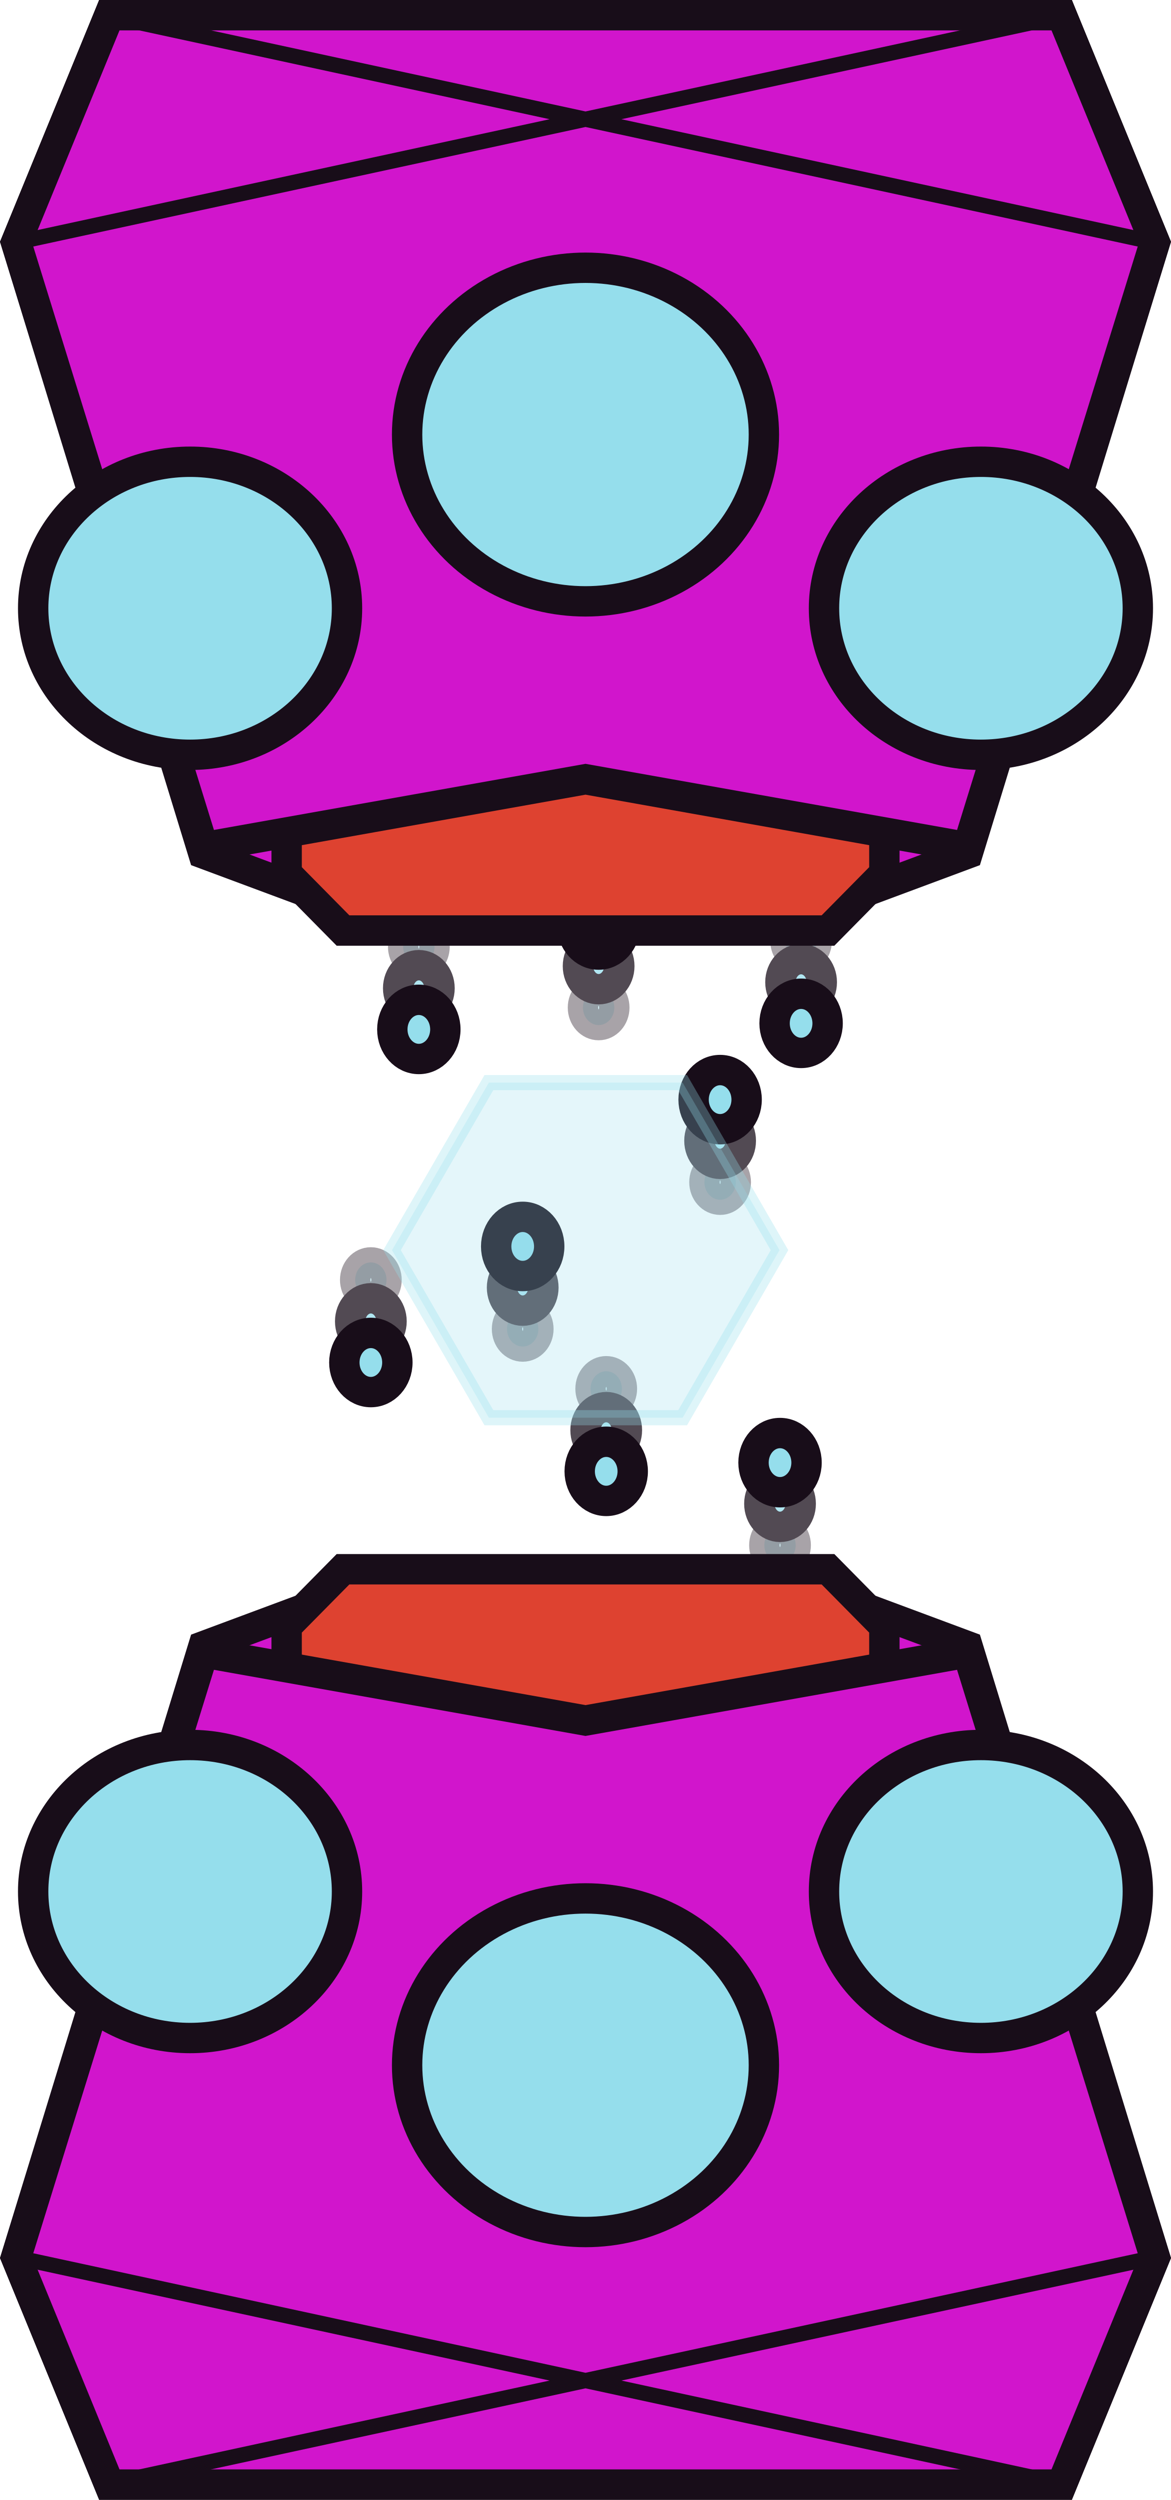 <?xml version="1.0" encoding="UTF-8" standalone="no"?>
<!-- Created with Inkscape (http://www.inkscape.org/) -->

<svg
   width="462.682"
   height="987.645"
   viewBox="0 0 462.682 987.645"
   version="1.1"
   id="svg1"
   xmlns="http://www.w3.org/2000/svg"
   xmlns:svg="http://www.w3.org/2000/svg">
  <defs
     id="defs1" />
  <g
     id="layer3"
     transform="translate(2798.122,-1166.177)">
    <g
       id="g289"
       transform="translate(-4456.122,3211.177)">
      <g
         id="g255-2"
         transform="rotate(90,2307.194,197.779)">
        <g
           id="g254-4"
           style="opacity:0.75">
          <ellipse
             style="opacity:0.5;fill:#95deec;fill-opacity:1;stroke:#180d19;stroke-width:12;stroke-linecap:square;stroke-miterlimit:5;paint-order:stroke fill markers"
             id="ellipse253-8"
             cx="674.924"
             cy="538.772"
             rx="6.915"
             ry="6.198" />
          <ellipse
             style="fill:#95deec;fill-opacity:1;stroke:#180d19;stroke-width:12;stroke-linecap:square;stroke-miterlimit:5;paint-order:stroke fill markers"
             id="ellipse254-78"
             cx="658.543"
             cy="538.772"
             rx="9.119"
             ry="8.174" />
        </g>
        <ellipse
           style="fill:#95deec;fill-opacity:1;stroke:#180d19;stroke-width:12;stroke-linecap:square;stroke-miterlimit:5;paint-order:stroke fill markers"
           id="ellipse255-5"
           cx="642.29"
           cy="538.772"
           rx="11.691"
           ry="10.479" />
      </g>
      <g
         id="g255-4-8"
         transform="rotate(90,2299.066,104.234)">
        <g
           id="g254-8-2"
           style="opacity:0.75">
          <ellipse
             style="opacity:0.5;fill:#95deec;fill-opacity:1;stroke:#180d19;stroke-width:12;stroke-linecap:square;stroke-miterlimit:5;paint-order:stroke fill markers"
             id="ellipse253-2-8"
             cx="674.924"
             cy="538.772"
             rx="6.915"
             ry="6.198" />
          <ellipse
             style="fill:#95deec;fill-opacity:1;stroke:#180d19;stroke-width:12;stroke-linecap:square;stroke-miterlimit:5;paint-order:stroke fill markers"
             id="ellipse254-5-0"
             cx="658.543"
             cy="538.772"
             rx="9.119"
             ry="8.174" />
        </g>
        <ellipse
           style="fill:#95deec;fill-opacity:1;stroke:#180d19;stroke-width:12;stroke-linecap:square;stroke-miterlimit:5;paint-order:stroke fill markers"
           id="ellipse255-9-2"
           cx="642.29"
           cy="538.772"
           rx="11.691"
           ry="10.479" />
      </g>
      <g
         id="g255-7-7"
         transform="rotate(90,2367.066,114.234)">
        <g
           id="g254-2-9"
           style="opacity:0.75">
          <ellipse
             style="opacity:0.5;fill:#95deec;fill-opacity:1;stroke:#180d19;stroke-width:12;stroke-linecap:square;stroke-miterlimit:5;paint-order:stroke fill markers"
             id="ellipse253-3-0"
             cx="674.924"
             cy="538.772"
             rx="6.915"
             ry="6.198" />
          <ellipse
             style="fill:#95deec;fill-opacity:1;stroke:#180d19;stroke-width:12;stroke-linecap:square;stroke-miterlimit:5;paint-order:stroke fill markers"
             id="ellipse254-7-9"
             cx="658.543"
             cy="538.772"
             rx="9.119"
             ry="8.174" />
        </g>
        <ellipse
           style="fill:#95deec;fill-opacity:1;stroke:#180d19;stroke-width:12;stroke-linecap:square;stroke-miterlimit:5;paint-order:stroke fill markers"
           id="ellipse255-4-6"
           cx="642.29"
           cy="538.772"
           rx="11.691"
           ry="10.479" />
      </g>
      <g
         id="g255-6-7"
         transform="rotate(90,2377.566,55.734)">
        <g
           id="g254-1-3"
           style="opacity:0.75">
          <ellipse
             style="opacity:0.5;fill:#95deec;fill-opacity:1;stroke:#180d19;stroke-width:12;stroke-linecap:square;stroke-miterlimit:5;paint-order:stroke fill markers"
             id="ellipse253-9-8"
             cx="674.924"
             cy="538.772"
             rx="6.915"
             ry="6.198" />
          <ellipse
             style="fill:#95deec;fill-opacity:1;stroke:#180d19;stroke-width:12;stroke-linecap:square;stroke-miterlimit:5;paint-order:stroke fill markers"
             id="ellipse254-54-7"
             cx="658.543"
             cy="538.772"
             rx="9.119"
             ry="8.174" />
        </g>
        <ellipse
           style="fill:#95deec;fill-opacity:1;stroke:#180d19;stroke-width:12;stroke-linecap:square;stroke-miterlimit:5;paint-order:stroke fill markers"
           id="ellipse255-6-0"
           cx="642.29"
           cy="538.772"
           rx="11.691"
           ry="10.479" />
      </g>
      <g
         id="g252-3"
         transform="rotate(-90,144.359,-1140.359)">
        <g
           id="g251-7"
           style="opacity:0.75">
          <ellipse
             style="opacity:0.5;fill:#95deec;fill-opacity:1;stroke:#180d19;stroke-width:12;stroke-linecap:square;stroke-miterlimit:5;paint-order:stroke fill markers"
             id="ellipse250-7"
             cx="674.924"
             cy="538.772"
             rx="6.915"
             ry="6.198" />
          <ellipse
             style="fill:#95deec;fill-opacity:1;stroke:#180d19;stroke-width:12;stroke-linecap:square;stroke-miterlimit:5;paint-order:stroke fill markers"
             id="ellipse251-6"
             cx="658.543"
             cy="538.772"
             rx="9.119"
             ry="8.174" />
        </g>
        <ellipse
           style="fill:#95deec;fill-opacity:1;stroke:#180d19;stroke-width:12;stroke-linecap:square;stroke-miterlimit:5;paint-order:stroke fill markers"
           id="ellipse252-8"
           cx="642.29"
           cy="538.772"
           rx="11.691"
           ry="10.479" />
      </g>
      <g
         id="g252-0-3"
         transform="rotate(-90,200.681,-1065.075)">
        <g
           id="g251-2-8"
           style="opacity:0.75">
          <ellipse
             style="opacity:0.5;fill:#95deec;fill-opacity:1;stroke:#180d19;stroke-width:12;stroke-linecap:square;stroke-miterlimit:5;paint-order:stroke fill markers"
             id="ellipse250-3-0"
             cx="674.924"
             cy="538.772"
             rx="6.915"
             ry="6.198" />
          <ellipse
             style="fill:#95deec;fill-opacity:1;stroke:#180d19;stroke-width:12;stroke-linecap:square;stroke-miterlimit:5;paint-order:stroke fill markers"
             id="ellipse251-5-0"
             cx="658.543"
             cy="538.772"
             rx="9.119"
             ry="8.174" />
        </g>
        <ellipse
           style="fill:#95deec;fill-opacity:1;stroke:#180d19;stroke-width:12;stroke-linecap:square;stroke-miterlimit:5;paint-order:stroke fill markers"
           id="ellipse252-2-3"
           cx="642.29"
           cy="538.772"
           rx="11.691"
           ry="10.479" />
      </g>
      <g
         id="g252-8-6"
         transform="rotate(-90,268.681,-1090.075)">
        <g
           id="g251-8-7"
           style="opacity:0.75">
          <ellipse
             style="opacity:0.5;fill:#95deec;fill-opacity:1;stroke:#180d19;stroke-width:12;stroke-linecap:square;stroke-miterlimit:5;paint-order:stroke fill markers"
             id="ellipse250-9-0"
             cx="674.924"
             cy="538.772"
             rx="6.915"
             ry="6.198" />
          <ellipse
             style="fill:#95deec;fill-opacity:1;stroke:#180d19;stroke-width:12;stroke-linecap:square;stroke-miterlimit:5;paint-order:stroke fill markers"
             id="ellipse251-3-6"
             cx="658.543"
             cy="538.772"
             rx="9.119"
             ry="8.174" />
        </g>
        <ellipse
           style="fill:#95deec;fill-opacity:1;stroke:#180d19;stroke-width:12;stroke-linecap:square;stroke-miterlimit:5;paint-order:stroke fill markers"
           id="ellipse252-22-1"
           cx="642.29"
           cy="538.772"
           rx="11.691"
           ry="10.479" />
      </g>
      <g
         id="g252-01-7"
         transform="rotate(-90,218.681,-1217.075)">
        <g
           id="g251-6-5"
           style="opacity:0.75">
          <ellipse
             style="opacity:0.5;fill:#95deec;fill-opacity:1;stroke:#180d19;stroke-width:12;stroke-linecap:square;stroke-miterlimit:5;paint-order:stroke fill markers"
             id="ellipse250-1-8"
             cx="674.924"
             cy="538.772"
             rx="6.915"
             ry="6.198" />
          <ellipse
             style="fill:#95deec;fill-opacity:1;stroke:#180d19;stroke-width:12;stroke-linecap:square;stroke-miterlimit:5;paint-order:stroke fill markers"
             id="ellipse251-1-4"
             cx="658.543"
             cy="538.772"
             rx="9.119"
             ry="8.174" />
        </g>
        <ellipse
           style="fill:#95deec;fill-opacity:1;stroke:#180d19;stroke-width:12;stroke-linecap:square;stroke-miterlimit:5;paint-order:stroke fill markers"
           id="ellipse252-7-2"
           cx="642.29"
           cy="538.772"
           rx="11.691"
           ry="10.479" />
      </g>
      <path
         id="path232-9"
         style="fill:#d115cc;stroke:#180d19;stroke-width:12;stroke-linecap:square;stroke-miterlimit:5;paint-order:stroke fill markers"
         d="m 2040.313,-1394.575 -75.486,-28.108 -75.486,1.945 -75.486,-1.945 -75.486,28.108 -74,241.418 36.826,89.803 h 376.293 l 36.825,-89.803 z" />
      <path
         id="rect224-3"
         style="fill:#de4230;stroke:#180d19;stroke-width:12;stroke-linecap:square;stroke-miterlimit:5;paint-order:stroke fill markers"
         d="M 1771.254,-1402.432 1793.528,-1425 h 191.626 l 22.274,22.568 v 321.89 h -236.174 z" />
      <path
         id="rect14-1"
         style="fill:#d115cc;stroke:#180d19;stroke-width:12;stroke-linecap:square;stroke-miterlimit:5;paint-order:stroke fill markers"
         d="m 2040.313,-1392.101 -150.972,26.87 -150.972,-26.87 -74,238.943 36.826,89.803 h 376.293 l 36.825,-89.803 z" />
      <ellipse
         style="fill:#95deec;stroke:#180d19;stroke-width:12;stroke-linecap:square;stroke-miterlimit:5;paint-order:stroke fill markers"
         id="path218-9"
         cx="1733.106"
         cy="-1297.679"
         rx="62"
         ry="57.889" />
      <ellipse
         style="fill:#95deec;stroke:#180d19;stroke-width:12;stroke-linecap:square;stroke-miterlimit:5;paint-order:stroke fill markers"
         id="ellipse218-0"
         cx="-2045.576"
         cy="-1297.679"
         rx="62"
         ry="57.889"
         transform="scale(-1,1)" />
      <ellipse
         style="fill:#95deec;stroke:#180d19;stroke-width:12;stroke-linecap:square;stroke-miterlimit:5;paint-order:stroke fill markers"
         id="ellipse219-8"
         cx="-1889.341"
         cy="-1229.046"
         rx="70.485"
         ry="65.903"
         transform="scale(-1,1)" />
      <path
         style="fill:none;stroke:#180d19;stroke-width:6;stroke-linecap:round;stroke-miterlimit:5;paint-order:stroke fill markers"
         d="m 1664.369,-1153.157 414.854,89.803 h -379.763 l 414.853,-89.803"
         id="path219-0" />
      <path
         id="path237-4"
         style="fill:#d115cc;stroke:#180d19;stroke-width:12;stroke-linecap:square;stroke-miterlimit:5;paint-order:stroke fill markers"
         d="m 1738.369,-1707.779 75.486,28.108 75.486,-1.945 75.486,1.945 75.486,-28.108 74,-241.418 -36.825,-89.802 h -376.293 l -36.825,89.802 z" />
      <path
         id="path238-5"
         style="fill:#de4230;stroke:#180d19;stroke-width:12;stroke-linecap:square;stroke-miterlimit:5;paint-order:stroke fill markers"
         d="m 2007.428,-1699.923 -22.274,22.568 h -191.626 l -22.274,-22.568 v -321.89 h 236.174 z" />
      <path
         id="path245-9"
         style="fill:#d115cc;stroke:#180d19;stroke-width:12;stroke-linecap:square;stroke-miterlimit:5;paint-order:stroke fill markers"
         d="m 1738.369,-1710.254 150.972,-26.87 150.972,26.87 74,-238.943 -36.825,-89.802 h -376.293 l -36.825,89.802 z" />
      <ellipse
         style="fill:#95deec;stroke:#180d19;stroke-width:12;stroke-linecap:square;stroke-miterlimit:5;paint-order:stroke fill markers"
         id="ellipse245-6"
         cx="-2045.576"
         cy="1804.676"
         rx="62"
         ry="57.889"
         transform="scale(-1)" />
      <ellipse
         style="fill:#95deec;stroke:#180d19;stroke-width:12;stroke-linecap:square;stroke-miterlimit:5;paint-order:stroke fill markers"
         id="ellipse246-1"
         cx="1733.106"
         cy="1804.676"
         rx="62"
         ry="57.889"
         transform="scale(1,-1)" />
      <ellipse
         style="fill:#95deec;stroke:#180d19;stroke-width:12;stroke-linecap:square;stroke-miterlimit:5;paint-order:stroke fill markers"
         id="ellipse247-9"
         cx="1889.341"
         cy="1873.309"
         rx="70.485"
         ry="65.903"
         transform="scale(1,-1)" />
      <path
         style="fill:none;stroke:#180d19;stroke-width:6;stroke-linecap:round;stroke-miterlimit:5;paint-order:stroke fill markers"
         d="M 2114.313,-1949.197 1699.459,-2039 h 379.763 l -414.854,89.802"
         id="path247-4" />
    </g>
    <path
       style="fill:#95deec;fill-opacity:0.25;stroke:#95deec;stroke-width:8.04;stroke-linecap:round;stroke-miterlimit:5;stroke-opacity:0.312;paint-order:stroke fill markers"
       id="path148-8"
       d="m 881.237,376.745 -102.474,-10e-6 -51.237,-88.745 51.237,-88.745 102.474,1e-5 51.237,88.745 z"
       transform="matrix(0.747,0,0,0.746,-3186.685,1445.257)" />
  </g>
</svg>
